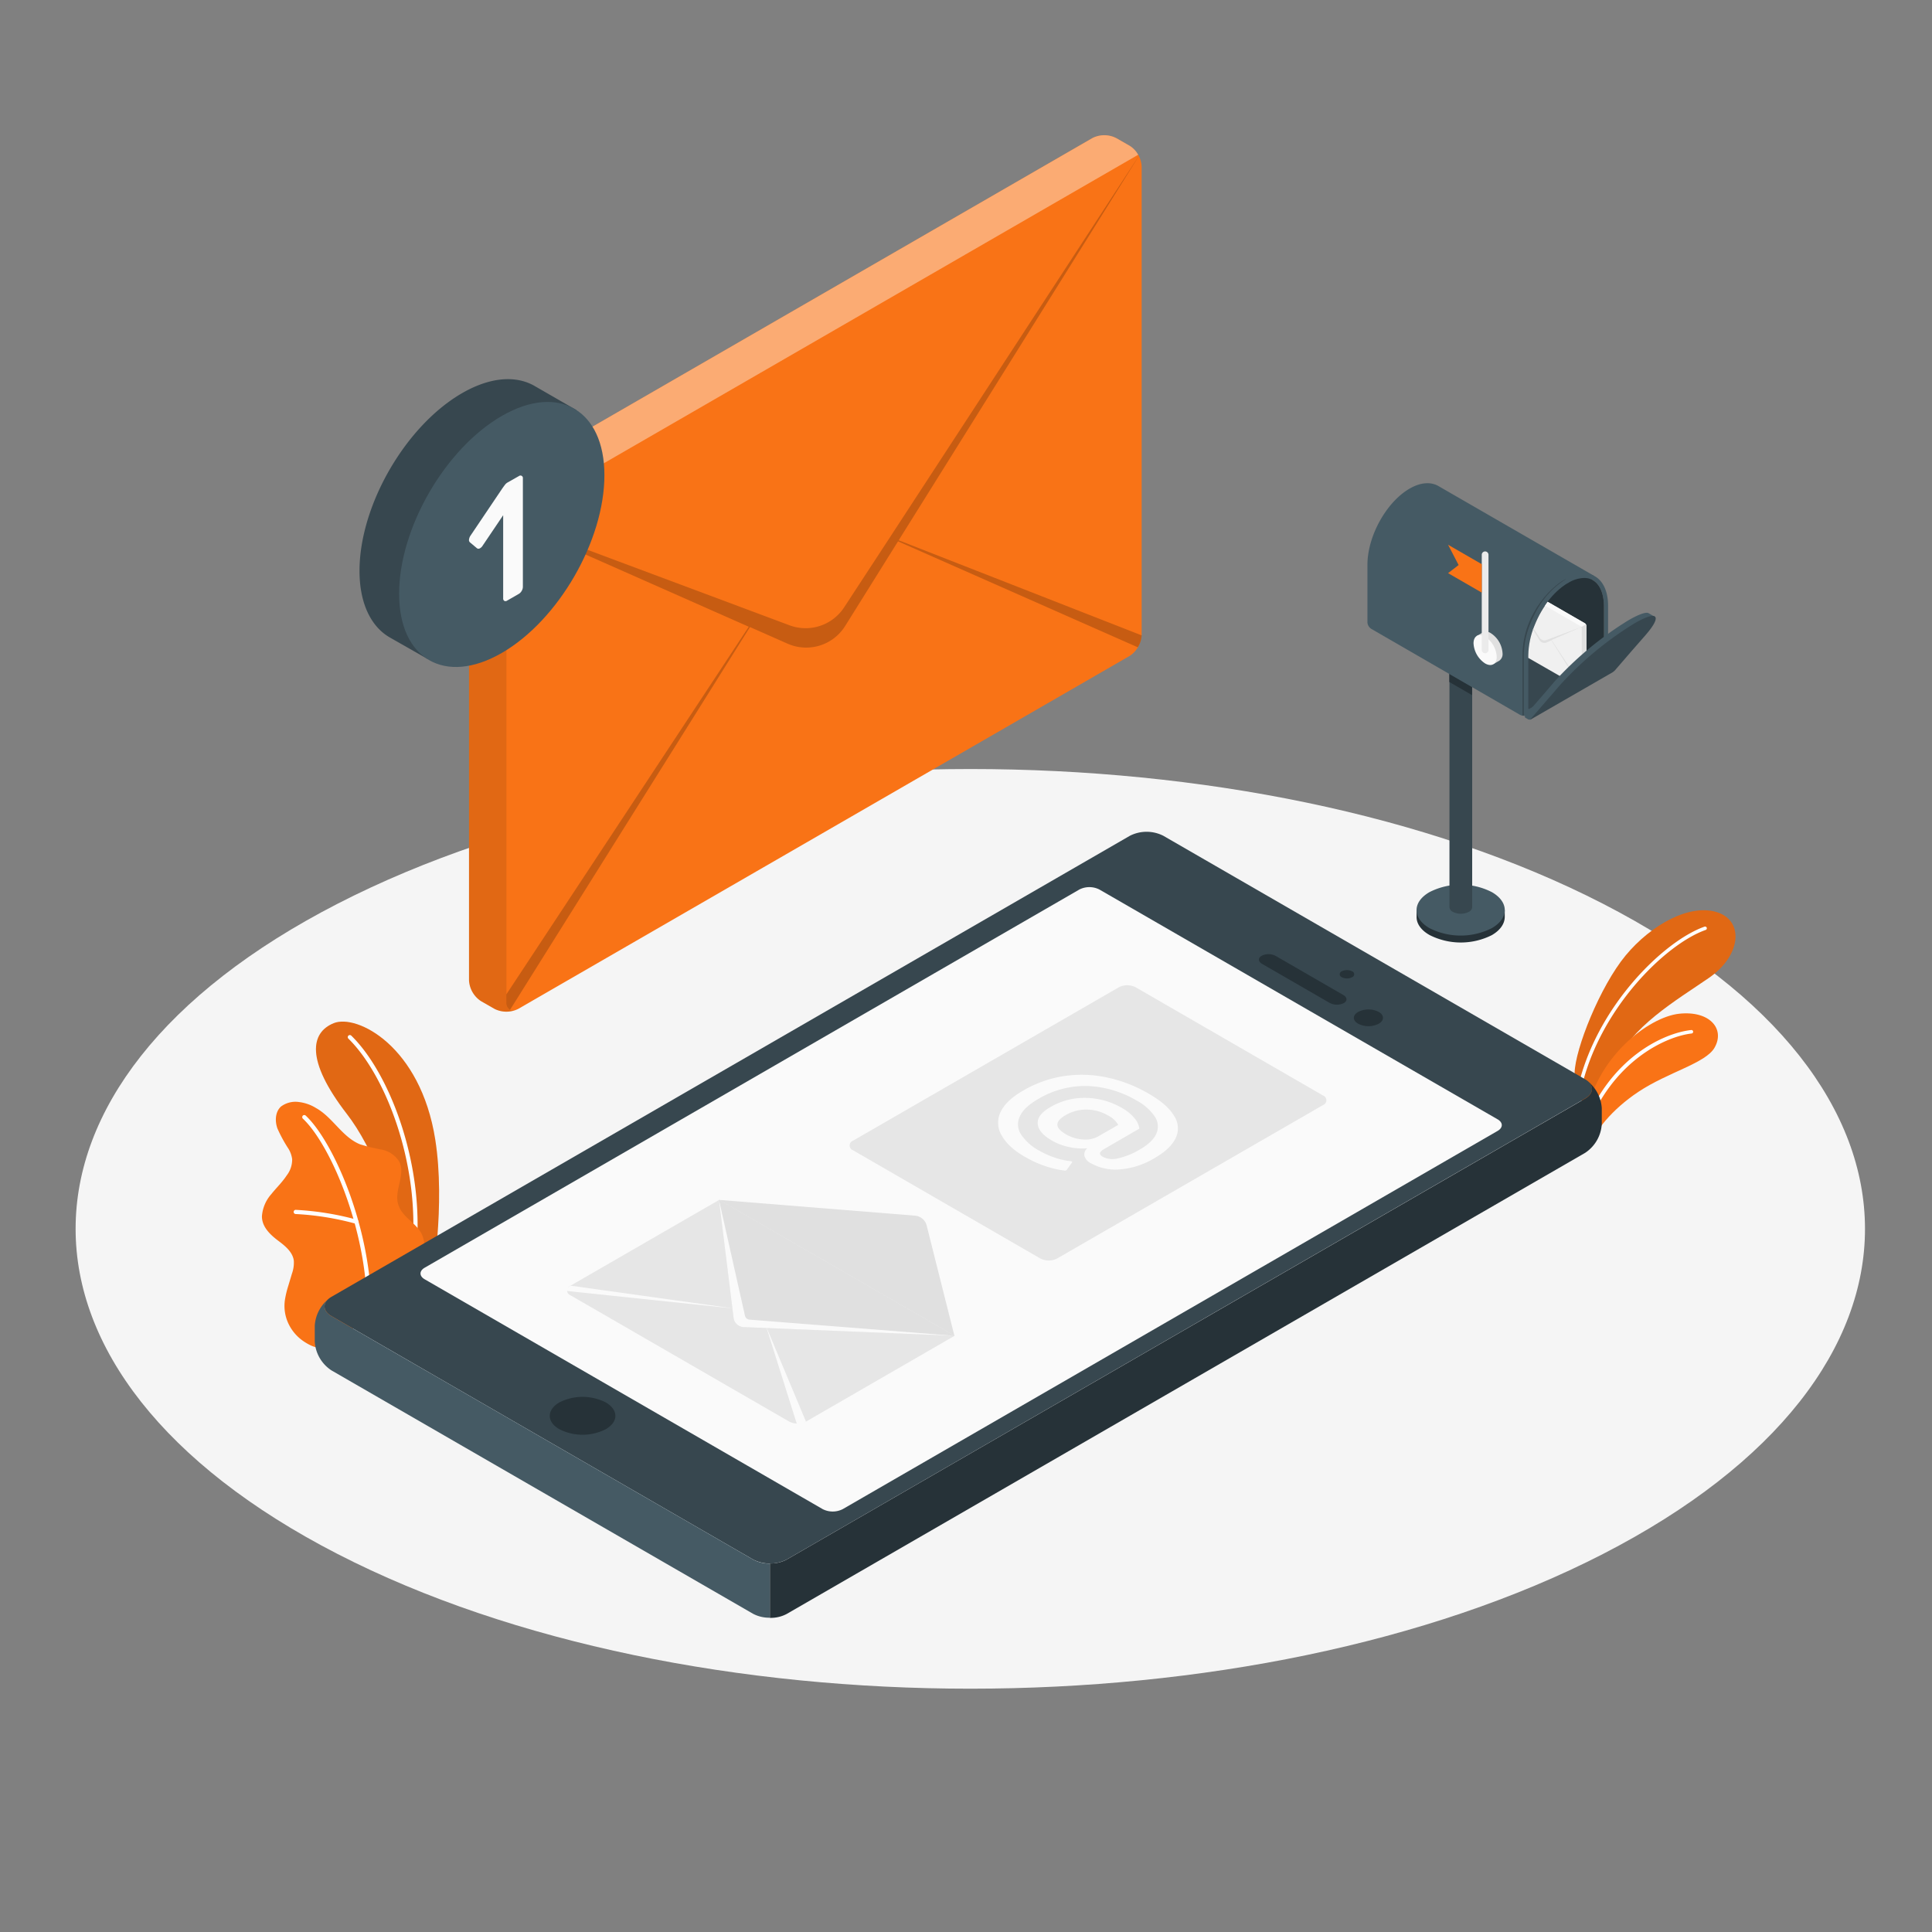 <svg xmlns="http://www.w3.org/2000/svg" xmlns:xlink="http://www.w3.org/1999/xlink" viewBox="0 0 500 500"><rect x="0" y="0" width="500" height="500" fill="#808080" stroke="none"/><defs><clipPath id="freepik--clip-path--inject-19"><path d="M415.1,157c0-4.57-2-7.42-5.15-7.42a8.2,8.2,0,0,0-4.07,1.27c-3.53,2-6.78,6.11-8.71,10.93a.47.47,0,0,0-.06.15h0a21.28,21.28,0,0,0-1.59,7.67v16.37l19.58-11.3Z" style="fill:none"></path></clipPath></defs><g id="freepik--Floor--inject-19"><path id="freepik--floor--inject-19" d="M87.38,402.18c90.43,46.47,237,46.47,327.45,0s90.43-121.82,0-168.3-237-46.47-327.45,0S-3,355.71,87.38,402.18Z" style="fill:#f5f5f5"></path></g><g id="freepik--Plants--inject-19"><g id="freepik--plants--inject-19"><path d="M407.51,277.69c.11-6.21,6.61-22.45,13.2-30.41s16.82-13.67,24-11.08c6.67,2.41,5.79,11.19-2.45,16.88s-20.6,12.8-24.35,22.81l-7.72,12.24Z" style="fill:#F97316"></path><path d="M407.51,277.69c.11-6.21,6.61-22.45,13.2-30.41s16.82-13.67,24-11.08c6.67,2.41,5.79,11.19-2.45,16.88s-20.6,12.8-24.35,22.81l-7.72,12.24Z" style="opacity:0.1"></path><path d="M408.69,282.73a.45.45,0,0,0,.41-.35c4.53-21.14,22-38.08,32.32-41.71a.45.45,0,0,0,.28-.58.45.45,0,0,0-.58-.27c-10.53,3.7-28.31,20.91-32.91,42.37a.47.47,0,0,0,.35.54Z" style="fill:#fff"></path><path d="M411.61,296.36c1.06-3.47,5.43-9.16,12.41-13.8,7.72-5.13,17.42-7.38,19.72-11.45,2.76-4.87-1.31-9.6-9.16-8.76s-21.83,11.29-24.31,27.36Z" style="fill:#F97316"></path><path d="M410.16,292.67a.47.47,0,0,0,.4-.29c6.82-18.05,20.79-24.19,27.22-24.91a.45.45,0,0,0,.4-.5.44.44,0,0,0-.5-.4c-7.11.79-21,7.06-28,25.49a.45.45,0,0,0,.26.58A.32.32,0,0,0,410.16,292.67Z" style="fill:#fff"></path></g><g id="freepik--plants--inject-19"><path d="M104.15,336.43l7.57-4.33s3.63-20,.92-37.2c-3.82-24.18-20.28-32.52-26.26-30.11s-7.39,9.56,3.41,23.53C96.16,296.57,104.36,314,104.15,336.43Z" style="fill:#F97316"></path><g style="opacity:0.1"><path d="M104.15,336.43l7.57-4.33s3.63-20,.92-37.2c-3.82-24.18-20.28-32.52-26.26-30.11s-7.39,9.56,3.41,23.53C96.16,296.57,104.36,314,104.15,336.43Z"></path></g><path d="M106.89,326.83h-.07a.53.53,0,0,1-.46-.61c3.13-22.63-6-47.43-16.2-57.43a.53.53,0,0,1,0-.76.54.54,0,0,1,.76,0c10.42,10.18,19.69,35.38,16.52,58.35A.55.55,0,0,1,106.89,326.83Z" style="fill:#fff"></path><path d="M83.15,348.56c-1.19.69-3.66-.81-4.6-1.45a11.39,11.39,0,0,1-3.8-4.35,10.71,10.71,0,0,1-1-6.43,24.86,24.86,0,0,1,.81-3.41l1-3.32a8.34,8.34,0,0,0,.48-3.34c-.29-2.27-2.3-3.86-4.13-5.23-2-1.52-4.13-3.52-4.12-6.25a9.63,9.63,0,0,1,2.4-5.71c1.31-1.65,2.86-3.11,4-4.86A6.69,6.69,0,0,0,75.61,300a6.87,6.87,0,0,0-.92-2.65,36.66,36.66,0,0,1-2.9-5.32c-.67-1.91-.57-4.28.92-5.65a6.26,6.26,0,0,1,4.7-1.17,10.81,10.81,0,0,1,4.36,1.54c4.34,2.41,6.81,7.54,11.41,9.4a47.14,47.14,0,0,0,5.57,1.36,6.88,6.88,0,0,1,4.59,3.14c1.69,3.37-1.45,7.53-.26,11.11,1,3.17,4.13,4.38,5.86,7.23a6.85,6.85,0,0,1,.81,4.15,20,20,0,0,1-1.75,7,50.28,50.28,0,0,1-3.85,6.31C104.08,336.5,83.33,348.46,83.15,348.56Z" style="fill:#F97316"></path><path d="M95.44,342h0a.54.54,0,0,1-.52-.56c.89-21.42-9.21-45.08-16.55-51.95a.55.55,0,0,1,0-.76.54.54,0,0,1,.76,0c7.49,7,17.79,31.06,16.89,52.79A.54.54,0,0,1,95.44,342Z" style="fill:#fff"></path><path d="M92.23,316.7l-.16,0a72.23,72.23,0,0,0-15.55-2.51.54.54,0,0,1-.52-.56.53.53,0,0,1,.56-.52,74.35,74.35,0,0,1,15.83,2.56.54.54,0,0,1-.16,1.05Z" style="fill:#fff"></path></g></g><g id="freepik--Device--inject-19"><path d="M85.79,340.61l109.13,63a9.57,9.57,0,0,0,8.66,0L410.21,284.3c2.39-1.38,2.39-3.62,0-5l-109.14-63a9.57,9.57,0,0,0-8.66,0L85.79,335.61C83.4,337,83.4,339.23,85.79,340.61Z" style="fill:#37474f"></path><path d="M144.77,369.88a13.28,13.28,0,0,0,12,0c3.32-1.92,3.32-5,0-6.94a13.28,13.28,0,0,0-12,0C141.45,364.86,141.45,368,144.77,369.88Z" style="fill:#263238"></path><path d="M194.92,403.62l-109.13-63c-2.14-1.23-2.36-3.15-.68-4.53a9.67,9.67,0,0,0-3.65,7v4.07a9.56,9.56,0,0,0,4.33,7.5l109.13,63a8.89,8.89,0,0,0,4.33,1V404.65A8.88,8.88,0,0,1,194.92,403.62Z" style="fill:#455a64"></path><path d="M410.21,298.37a9.58,9.58,0,0,0,4.33-7.5V286.8a9.69,9.69,0,0,0-3.66-7c1.69,1.38,1.47,3.3-.67,4.54L203.58,403.62a8.83,8.83,0,0,1-4.33,1v14.08a8.83,8.83,0,0,0,4.33-1Z" style="fill:#263238"></path><path d="M212.91,390.56l-103-59.48c-1.44-.83-1.44-2.17,0-3l169.42-97.87a5.74,5.74,0,0,1,5.2,0l103.05,59.47c1.44.82,1.44,2.17,0,3L218.1,390.56A5.72,5.72,0,0,1,212.91,390.56Z" style="fill:#fafafa"></path><path d="M186.12,310.53l60.93,35.17-38.46,22.21a4.85,4.85,0,0,1-4.33,0l-56.6-32.68a1.32,1.32,0,0,1,0-2.5Z" style="fill:#e6e6e6"></path><path d="M247,345.7l-7.18-28.54a3.25,3.25,0,0,0-1.08-1.74h0a3.47,3.47,0,0,0-1.93-.81l-50.73-4.08Z" style="fill:#e0e0e0"></path><path d="M247,345.7l-54.53-2.25a2.75,2.75,0,0,1-2.62-2.42l-3.78-30.51Z" style="fill:#e0e0e0"></path><path d="M247,345.7l-54.53-2.25a2.75,2.75,0,0,1-2.62-2.42l-3.78-30.51,6.73,30a1.29,1.29,0,0,0,1.15,1Z" style="fill:#fafafa"></path><polygon points="198.3 343.36 206.43 369.16 208.59 367.91 198.3 343.36" style="fill:#fafafa"></polygon><polygon points="145.5 333.98 147.66 332.73 190.18 338.67 145.5 333.98" style="fill:#fafafa"></polygon><path d="M220.78,297.7l48.47,28a4.79,4.79,0,0,0,4.33,0L342.37,286a1.32,1.32,0,0,0,0-2.5l-48.47-28a4.79,4.79,0,0,0-4.33,0L220.78,295.2A1.32,1.32,0,0,0,220.78,297.7Z" style="fill:#e6e6e6"></path><path d="M259.32,294a6.35,6.35,0,0,1-.43-6.09c.9-2,2.86-3.92,5.87-5.65a29.82,29.82,0,0,1,10.73-3.79,31.17,31.17,0,0,1,11.1.4,36.53,36.53,0,0,1,10.69,4.17q4.82,2.77,6.56,5.72a5.82,5.82,0,0,1,.44,5.75c-.88,1.87-2.73,3.62-5.53,5.24a20.52,20.52,0,0,1-8.83,2.88,13,13,0,0,1-7.51-1.54,3.17,3.17,0,0,1-1.75-1.92,2.11,2.11,0,0,1,.73-2,16.16,16.16,0,0,1-4.81-.33,15.13,15.13,0,0,1-4.4-1.7q-3.46-2-3.62-4.34t3.31-4.3a17.3,17.3,0,0,1,9.22-2.37,19.32,19.32,0,0,1,9.38,2.67,11.23,11.23,0,0,1,3.1,2.55,5.23,5.23,0,0,1,1.3,2.73l-9,5.22c-.73.42-1.13.79-1.19,1.11s.2.66.77,1a5.59,5.59,0,0,0,4,.34,19,19,0,0,0,5.55-2.27c2.26-1.3,3.69-2.7,4.29-4.17a4.57,4.57,0,0,0-.47-4.4,13.06,13.06,0,0,0-4.68-4.1,27.09,27.09,0,0,0-12.63-3.75,23.6,23.6,0,0,0-12.85,3.38q-3.69,2.13-4.74,4.5a4.73,4.73,0,0,0,.32,4.64,13,13,0,0,0,4.76,4.23,22.17,22.17,0,0,0,4,1.79,18.43,18.43,0,0,0,4,.9,1.23,1.23,0,0,1,.42.11c.07,0,.07.13,0,.26l-1.32,1.85a1,1,0,0,1-.19.19.93.93,0,0,1-.6,0,23.55,23.55,0,0,1-4.84-1.14,25.93,25.93,0,0,1-4.72-2.11C262.65,298,260.51,296.05,259.32,294Zm20.85.87a6.64,6.64,0,0,0,4-.75l5.23-3a6.22,6.22,0,0,0-2.63-2.43,11.14,11.14,0,0,0-5.5-1.53,10.49,10.49,0,0,0-5.49,1.44q-2.19,1.26-2.13,2.49c0,.82.82,1.67,2.35,2.55A10.09,10.09,0,0,0,280.17,294.88Z" style="fill:#fafafa"></path><path d="M347.26,252.9a2.9,2.9,0,0,0,2.66,0,.81.81,0,0,0,0-1.53,3,3,0,0,0-2.66,0A.81.81,0,0,0,347.26,252.9Z" style="fill:#263238"></path><path d="M351.5,264.94a5.85,5.85,0,0,0,5.31,0c1.47-.84,1.47-2.22,0-3.06a5.85,5.85,0,0,0-5.31,0C350,262.72,350,264.1,351.5,264.94Z" style="fill:#263238"></path><path d="M347.76,259.61c1-.57.93-1.51-.12-2.11l-17.46-10.09a4,4,0,0,0-3.66-.06c-1,.56-.92,1.51.12,2.11l17.46,10.08A4.07,4.07,0,0,0,347.76,259.61Z" style="fill:#263238"></path></g><g id="freepik--Letter--inject-19"><g id="freepik--letter--inject-19"><path d="M121.38,132.44a6.81,6.81,0,0,1,3.09-5.36L282.7,35.73a6.82,6.82,0,0,1,6.19,0l3.48,2a6.81,6.81,0,0,1,3.09,5.35V164.38a6.89,6.89,0,0,1-3.09,5.36L134.14,261.09a6.86,6.86,0,0,1-6.18,0l-3.49-2a6.89,6.89,0,0,1-3.09-5.36Z" style="fill:#F97316"></path><path d="M122.28,129.39l8.78,5.06,163.5-94.4a6.4,6.4,0,0,0-2.18-2.31l-3.5-2a6.8,6.8,0,0,0-6.18,0L124.48,127.08A6.2,6.2,0,0,0,122.28,129.39Z" style="fill:#fff;opacity:0.4"></path><path d="M121.38,132.43V253.71a6.82,6.82,0,0,0,3.1,5.36l3.48,2a4.39,4.39,0,0,0,.85.38,6.94,6.94,0,0,0,1.27.29,7.4,7.4,0,0,0,2.44-.09,5.25,5.25,0,0,0,.6-.16,2,2,0,0,0,.37-.14,1.88,1.88,0,0,1-1.48,0,2.16,2.16,0,0,1-.95-2V138a2.71,2.71,0,0,1,1.61-2.63l-1.61-.94-8.78-5.06A6.38,6.38,0,0,0,121.38,132.43Z" style="opacity:0.1"></path><path d="M131.06,134.45l73.28,27.38a11.91,11.91,0,0,0,14.13-4.66l11.77-18,64.9-99.44L232.58,139.82l62.88,24.61a6.44,6.44,0,0,1-1,3.09L232.41,140.1,218.73,162a11.9,11.9,0,0,1-14.91,4.58l-9.73-4.3L132,261.34a2.16,2.16,0,0,1-.95-2v-2l62.73-95.14Z" style="opacity:0.2"></path></g><path d="M149.19,106.13,138.37,99.9h0l-.1-.06v0c-4.8-2.71-11.38-2.3-18.67,1.9-14.67,8.47-26.56,29.07-26.56,46,0,8.45,3,14.4,7.75,17.18h0l9.84,5.61,2.35-3.93a27.14,27.14,0,0,0,7.62-3c14.67-8.47,26.56-29.07,26.56-46a28.22,28.22,0,0,0-.83-6.78Z" style="fill:#37474f"></path><path d="M129.86,107.65c-14.68,8.47-26.57,29.07-26.57,46s11.89,23.81,26.56,15.34,26.57-29.08,26.57-46S144.53,99.17,129.86,107.65Z" style="fill:#455a64"></path><path d="M121.6,140.34a.82.82,0,0,1-.21-.75,2.25,2.25,0,0,1,.4-1L130,126.4c.21-.29.41-.58.63-.86a2.33,2.33,0,0,1,.69-.65l3-1.7a.63.63,0,0,1,1,.59v28.14a2.07,2.07,0,0,1-.31,1,2,2,0,0,1-.71.76l-3.06,1.76a.69.69,0,0,1-.72.07.71.71,0,0,1-.3-.66V133.34l-5.35,7.93a1.76,1.76,0,0,1-.74.67.67.67,0,0,1-.7-.06Z" style="fill:#fafafa"></path></g><g id="freepik--Mailbox--inject-19"><g id="freepik--mailbox--inject-19"><path d="M366.61,237.33v-1.79h.44a7,7,0,0,1,2.9-2.85,17.86,17.86,0,0,1,16.14,0,7,7,0,0,1,2.9,2.85h.44v1.73c0,1.71-1.08,3.43-3.34,4.74A17.86,17.86,0,0,1,370,242C367.71,240.72,366.6,239,366.61,237.33Z" style="fill:#263238"></path><path d="M386.09,230.88a17.8,17.8,0,0,0-16.14,0c-4.46,2.57-4.46,6.74,0,9.32a17.86,17.86,0,0,0,16.14,0C390.55,237.62,390.55,233.45,386.09,230.88Z" style="fill:#455a64"></path><path d="M381,167v67.78a1.46,1.46,0,0,1-.86,1.2,4.56,4.56,0,0,1-4.16,0,1.46,1.46,0,0,1-.86-1.2V167Z" style="fill:#37474f"></path><polygon points="375.08 174.38 375.08 176.5 380.96 179.89 380.96 177.78 375.08 174.38" style="fill:#263238"></polygon><path d="M412.59,149.05h0l-.5,1-5.38,10.78L404.16,166l-8.64,17.33-.95,1.91h-.17a2,2,0,0,1-1-.23l-38.51-22.26a2.16,2.16,0,0,1-1-1.68V146.19c0-7.42,4.89-16.26,10.92-19.74,2.86-1.65,5.45-1.78,7.4-.69v0Z" style="fill:#455a64"></path><path d="M405.32,149.84c-2.44.9-11.29,8.21-11.29,19.73,0,9.68,0,14.7,0,15.61l.36,0h.17l.95-1.91L404.16,166l2.55-5.12.59-1.17Z" style="fill:#37474f"></path><path d="M415.76,173h0a1.07,1.07,0,0,1-.4.39l-.1.06L395.37,185a1.9,1.9,0,0,1-.8.22h-.17V169.57a22.35,22.35,0,0,1,1.73-8.24l1,.56,7.05,4.07,10.94,6.33.56.32A.29.29,0,0,1,415.76,173Z" style="fill:#37474f"></path><path d="M412.59,149.05c-1.93-1-4.48-.83-7.27.79a22.08,22.08,0,0,0-8,8.82,26.8,26.8,0,0,0-1.23,2.67,22.35,22.35,0,0,0-1.73,8.24v15.64h.17a1.9,1.9,0,0,0,.8-.22l19.88-11.49.1-.06a1.48,1.48,0,0,0,.4-.39h0a2.11,2.11,0,0,0,.46-1.23V157C416.22,153,414.82,150.23,412.59,149.05Zm2.22,23.4-19,11c-.16.09-.29,0-.29-.17V169.57a21.33,21.33,0,0,1,1.59-7.68.47.47,0,0,1,.06-.15,25.86,25.86,0,0,1,1.32-2.82,20.59,20.59,0,0,1,7.39-8.11,8.2,8.2,0,0,1,4.07-1.27,4.46,4.46,0,0,1,2.14.52c1.9,1,3,3.47,3,6.9v15A.63.63,0,0,1,414.81,172.45Z" style="fill:#455a64"></path><path d="M415.1,157v15.33l-18-10.4a.47.47,0,0,1,.06-.15c1.93-4.82,5.18-8.91,8.71-10.93a8.2,8.2,0,0,1,4.07-1.27C413.13,149.54,415.1,152.39,415.1,157Z" style="fill:#263238"></path><path d="M382.16,164.6l1.59-.92h0a2.12,2.12,0,0,1,2.11.21,6.64,6.64,0,0,1,3,5.2A2.1,2.1,0,0,1,388,171h0l-1.47.85-.27-.45a3.08,3.08,0,0,1-.86-.33,6.64,6.64,0,0,1-3-5.2,3.62,3.62,0,0,1,.09-.77Z" style="fill:#e0e0e0"></path><path d="M384.35,164.77a6.63,6.63,0,0,1,3,5.19c0,1.92-1.35,2.69-3,1.74a6.65,6.65,0,0,1-3-5.2C381.34,164.59,382.69,163.81,384.35,164.77Z" style="fill:#fafafa"></path><path d="M384.35,169.06a.87.87,0,0,1-.87-.87V143.58a.87.87,0,0,1,1.74,0v24.61A.87.87,0,0,1,384.35,169.06Z" style="fill:#ebebeb"></path><polygon points="383.48 146.01 374.76 140.98 377.49 146.23 374.76 148.33 383.48 153.37 383.48 146.01" style="fill:#F97316"></polygon></g><g style="clip-path:url(#freepik--clip-path--inject-19)"><g id="freepik--letter--inject-19"><path d="M410.56,162a.85.85,0,0,0-.38-.67l-19.72-11.38a.87.87,0,0,0-.77,0l-.44.25a.85.85,0,0,0-.38.67V166a.88.88,0,0,0,.38.67L409,178a.87.87,0,0,0,.77,0l.44-.25a.85.85,0,0,0,.38-.67Z" style="fill:#f0f0f0"></path><path d="M410.45,161.6l-1.09.63L389,150.47a.84.84,0,0,1,.27-.29l.44-.25a.81.81,0,0,1,.77,0l19.72,11.38A.84.84,0,0,1,410.45,161.6Z" style="fill:#fafafa"></path><path d="M410.56,162v15.11a.85.85,0,0,1-.38.67l-.44.25-.1.05-.16,0a.81.81,0,0,1-.31,0l-.07,0-.05,0a.21.21,0,0,0,.19,0,.27.27,0,0,0,.12-.25V162.67a.33.33,0,0,0-.21-.32l.21-.12,1.09-.63A.79.79,0,0,1,410.56,162Z" style="fill:#e0e0e0"></path><path d="M409.36,162.23l-9.14,3.41a1.49,1.49,0,0,1-1.76-.58L397,162.82l-8.09-12.4,7.79,12.48L388.87,166a.8.8,0,0,0,.12.38l7.74-3.42,1.7,2.73a1.48,1.48,0,0,0,1.86.57l1.21-.53L409.24,178a.27.27,0,0,0,.12-.25v-.25l-7.82-11.86Z" style="fill:#e0e0e0"></path></g></g><path d="M428.23,159.52l-2.09,1.74a22.41,22.41,0,0,1-1.79,2.3l-6,6.93-2.12,2.45-13.64,7.88-6.52,5.41H396a.92.92,0,0,1-.57-.09l-.61-.35a0,0,0,0,1,0,0,.4.4,0,0,1-.1-.61,0,0,0,0,0,0,0l4.76-5.5h0l3-3.49a88.63,88.63,0,0,1,19-15.69c2.82-1.62,4.58-2.18,5.21-1.79h0l1.43.83S428.22,159.52,428.23,159.52Z" style="fill:#455a64"></path><path d="M425.82,164.42l-4,4.57-.08.1L418,173.42a3.54,3.54,0,0,1-.76.63l-21,12.1a.63.63,0,0,1-.23.08H396l7.56-8.73h0L404,177a88.88,88.88,0,0,1,19-15.68c2.75-1.59,4.51-2.16,5.18-1.83,0,0,0,0,0,0C429,159.94,428.24,161.63,425.82,164.42Z" style="fill:#37474f"></path></g></svg>